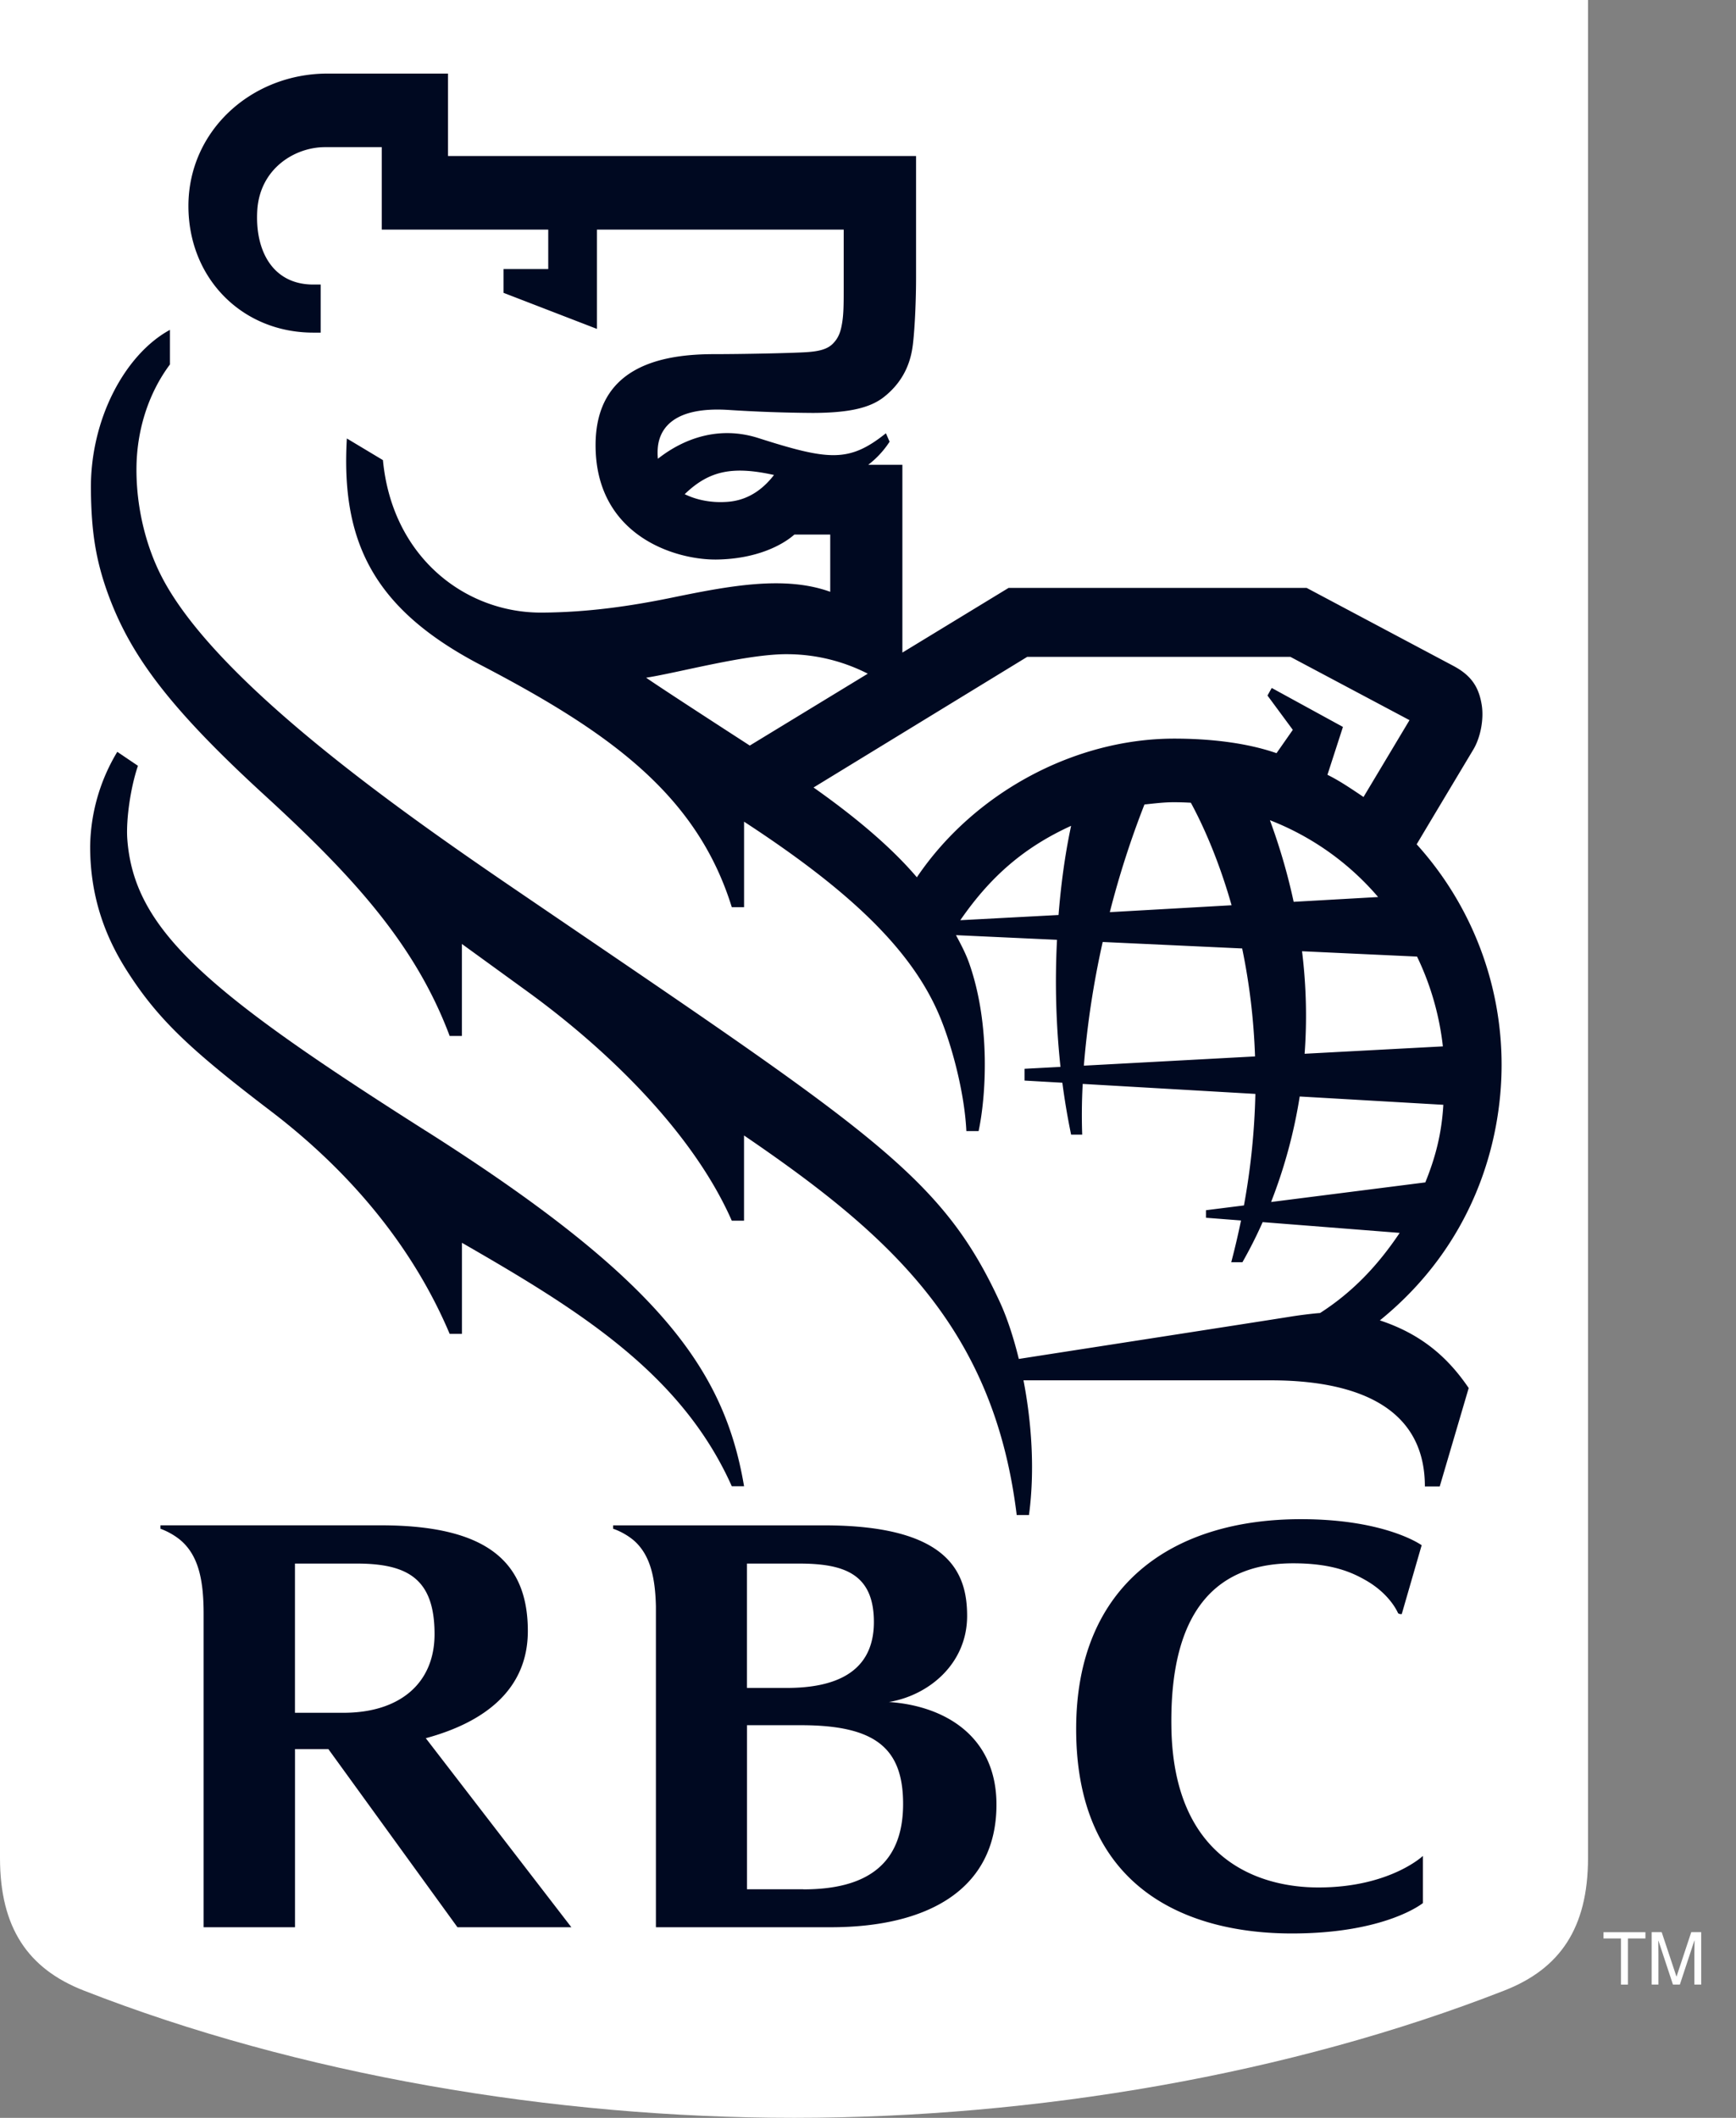 <svg xmlns="http://www.w3.org/2000/svg" width="41" height="50" viewBox="0 0 41 50" fill="none" name="RBC" alt="RBC" class="hm-customer-logos__image"><rect x="0" y="0" width="41" height="50" fill="#808080" stroke="none"/><path fill-rule="evenodd" clip-rule="evenodd" d="M37.505 43.865c0 1.656-.666 2.616-1.971 3.127C30.465 48.976 24.462 50 18.752 50c-5.709 0-11.712-1.024-16.78-3.008C.667 46.48 0 45.52 0 43.866V0h37.505v43.865Z" fill="#fff"/><path fill-rule="evenodd" clip-rule="evenodd" d="m21.402 8.743-.002.004c.002-.001.002-.002.002-.004Zm.003-.006a.015.015 0 0 0-.003.005v.001l.003-.006ZM10.058 26.699c-5.192-3.295-6.907-4.752-7.053-6.913-.026-.438.073-1.177.253-1.706l-.488-.33a4.435 4.435 0 0 0-.641 2.233c0 1.248.393 2.193.876 2.947.729 1.141 1.497 1.859 3.387 3.299 2.037 1.553 3.427 3.366 4.228 5.262h.29v-2.15c2.754 1.584 5.18 3.078 6.373 5.747h.29c-.468-2.765-2.007-4.897-7.515-8.39Zm10.933 13.484c.946-.156 1.85-.904 1.85-2.033 0-1.02-.427-2.138-3.379-2.138H14.48v.08c.15.048.389.172.545.328.338.336.45.837.466 1.504V45.5h4.128c2.272 0 3.915-.878 3.915-2.895 0-1.641-1.255-2.337-2.543-2.423Zm-2.125-3.269c1.057 0 1.773.233 1.773 1.38 0 1.22-.96 1.556-2.055 1.556h-.943v-2.936h1.226Zm.106 7.69h-1.33V40.73h1.27c1.746 0 2.417.528 2.417 1.859 0 1.438-.875 2.017-2.357 2.017Zm-8.168.896h2.69l-3.438-4.463c1.378-.373 2.41-1.14 2.41-2.53 0-1.633-.962-2.496-3.477-2.496H3.79v.081c.192.07.406.195.546.337.365.364.473.918.473 1.671v7.4h2.158v-4.206h.788l3.049 4.206Zm-3.837-8.586H8.42c1.21 0 1.843.36 1.843 1.666 0 1.165-.827 1.857-2.15 1.857H6.966v-3.523Zm25.293.397c.579.332.754.766.757.771.027.032.089.024.089.024l.47-1.625s-.843-.615-2.85-.615c-3.037 0-5.31 1.553-5.31 4.954 0 3.832 2.707 4.827 5.095 4.827 2.222 0 3.095-.718 3.095-.718v-1.113s-.785.745-2.468.745c-1.39 0-3.43-.644-3.473-3.795-.041-2.91 1.208-3.858 2.88-3.858.932 0 1.399.222 1.715.403Z" fill="#000921"/><path fill-rule="evenodd" clip-rule="evenodd" d="m34.687 32.77-.684 2.323h-.351c0-1.97-1.779-2.505-3.64-2.505h-5.84c.188.97.274 2.108.13 3.18h-.29c-.539-4.424-2.999-6.616-6.44-8.961v2.012h-.289c-.914-2.077-2.923-4.028-4.826-5.41l-1.548-1.123v2.172h-.289c-.807-2.153-2.271-3.76-4.359-5.673-2.255-2.064-3.165-3.298-3.693-4.717-.319-.86-.41-1.554-.421-2.498-.021-1.688.818-3.213 1.866-3.782v.817c-.52.698-.79 1.581-.79 2.48-.002.829.192 1.75.599 2.537 1.27 2.455 5.547 5.469 8.263 7.32 8.447 5.755 10.132 6.76 11.536 9.813.156.34.312.799.441 1.328 1.22-.19 5.647-.875 6.464-1.006.156-.025.482-.067.651-.078.762-.489 1.358-1.113 1.88-1.892l-3.236-.254c-.143.323-.303.64-.478.947h-.264c.086-.327.163-.655.231-.986l-.828-.064v-.178l.897-.113c.16-.87.25-1.75.27-2.633l-4.078-.236c-.022.399-.026.798-.012 1.198h-.262a16.86 16.86 0 0 1-.207-1.226l-.893-.051v-.278l.849-.045a18.93 18.93 0 0 1-.082-3l-2.386-.11c.113.212.229.428.312.664.514 1.46.392 3.174.222 3.962h-.289c-.043-.912-.344-2.029-.63-2.712-.66-1.578-2.14-2.975-4.62-4.593v2.018h-.29c-.824-2.651-2.878-4.126-5.931-5.718-2.52-1.315-3.303-2.897-3.16-5.347l.852.511c.217 2.293 1.95 3.615 3.763 3.6 1.068-.007 2.068-.15 3.036-.348 1.396-.287 2.688-.531 3.765-.143V12.62h-.846c-.304.267-.918.574-1.822.59-.994.017-2.874-.564-2.874-2.699 0-1.854 1.544-2.15 2.801-2.15.674 0 1.793-.023 2.172-.046.281-.018.492-.062.628-.198.143-.143.187-.29.22-.48.039-.228.039-.463.039-.862V5.421h-5.828v2.344l-2.205-.851v-.562h1.055v-.931H9.016V3.474h-1.34c-.717 0-1.542.509-1.6 1.497-.056.948.364 1.747 1.324 1.747h.173v1.135H7.4c-1.683 0-2.95-1.284-2.95-2.99 0-1.775 1.488-3.126 3.288-3.126h2.843v1.947h11.054V6.56c0 .484-.025 1.136-.072 1.548-.034.3-.138.838-.696 1.272-.337.26-.844.366-1.67.369a33.873 33.873 0 0 1-1.992-.071c-1.26-.08-1.617.413-1.667.87-.01.095-.01.189 0 .283.59-.465 1.424-.791 2.372-.489 1.668.532 2.144.581 3.013-.113l.087.199c-.136.21-.307.394-.505.546h.807v4.433l2.508-1.527h7.04l3.465 1.841c.433.23.602.509.669.918.056.343-.03.776-.196 1.054-.104.174-.911 1.52-1.34 2.24a7.759 7.759 0 0 1 2.006 5.204c0 1.858-.678 4.255-2.875 6.036.984.325 1.607.875 2.098 1.597ZM18.28 11.214c-.99-.22-1.54-.096-2.109.453.278.136.626.21 1.011.181.555-.04.9-.378 1.098-.634Zm-.572 6.388 2.787-1.697a4.208 4.208 0 0 0-1.871-.46c-.96-.015-2.58.433-3.364.555.35.243 1.595 1.05 2.448 1.602Zm12.44.18.385-.551-.598-.81.1-.179 1.682.92-.366 1.13c.27.133.52.3.852.524l1.086-1.814-2.812-1.494H24.26l-5.046 3.084c.948.668 1.82 1.39 2.44 2.12 1.352-2 3.727-3.274 6.08-3.274.77 0 1.665.083 2.415.344Zm-.507 7.16c-.029-.858-.13-1.71-.304-2.55l-3.294-.153a21.21 21.21 0 0 0-.445 2.92l4.043-.218Zm1.11-2.484c.106.864.116 1.673.061 2.42l3.265-.174a6.555 6.555 0 0 0-.61-2.12l-2.717-.126Zm-1.664-1.086c-.34-1.196-.748-2.028-.962-2.42a6.483 6.483 0 0 0-.413-.012c-.228 0-.46.03-.683.053-.325.83-.598 1.678-.818 2.542l2.876-.163Zm.905-2.008c.232.628.42 1.272.561 1.927l1.995-.113a6.424 6.424 0 0 0-2.556-1.814Zm3.671 8.55c.233-.576.384-1.13.425-1.831l-3.392-.196a11.958 11.958 0 0 1-.676 2.491l3.643-.463Zm-8.366-8.417c-1.136.518-1.92 1.22-2.617 2.228l2.32-.123c.084-1.048.22-1.744.297-2.105Z" fill="#000921"/><path fill-rule="evenodd" clip-rule="evenodd" d="M37.871 45.617h.99v.148h-.413v1.09h-.165v-1.09h-.412v-.148Zm2.146 1.237v-.73c0-.037.004-.194.004-.31h-.004l-.343 1.04h-.163l-.343-1.037h-.003c0 .113.003.27.003.306v.731h-.16v-1.238h.237l.348 1.047h.003l.347-1.047h.235v1.238h-.16Z" fill="#fff"/></svg>